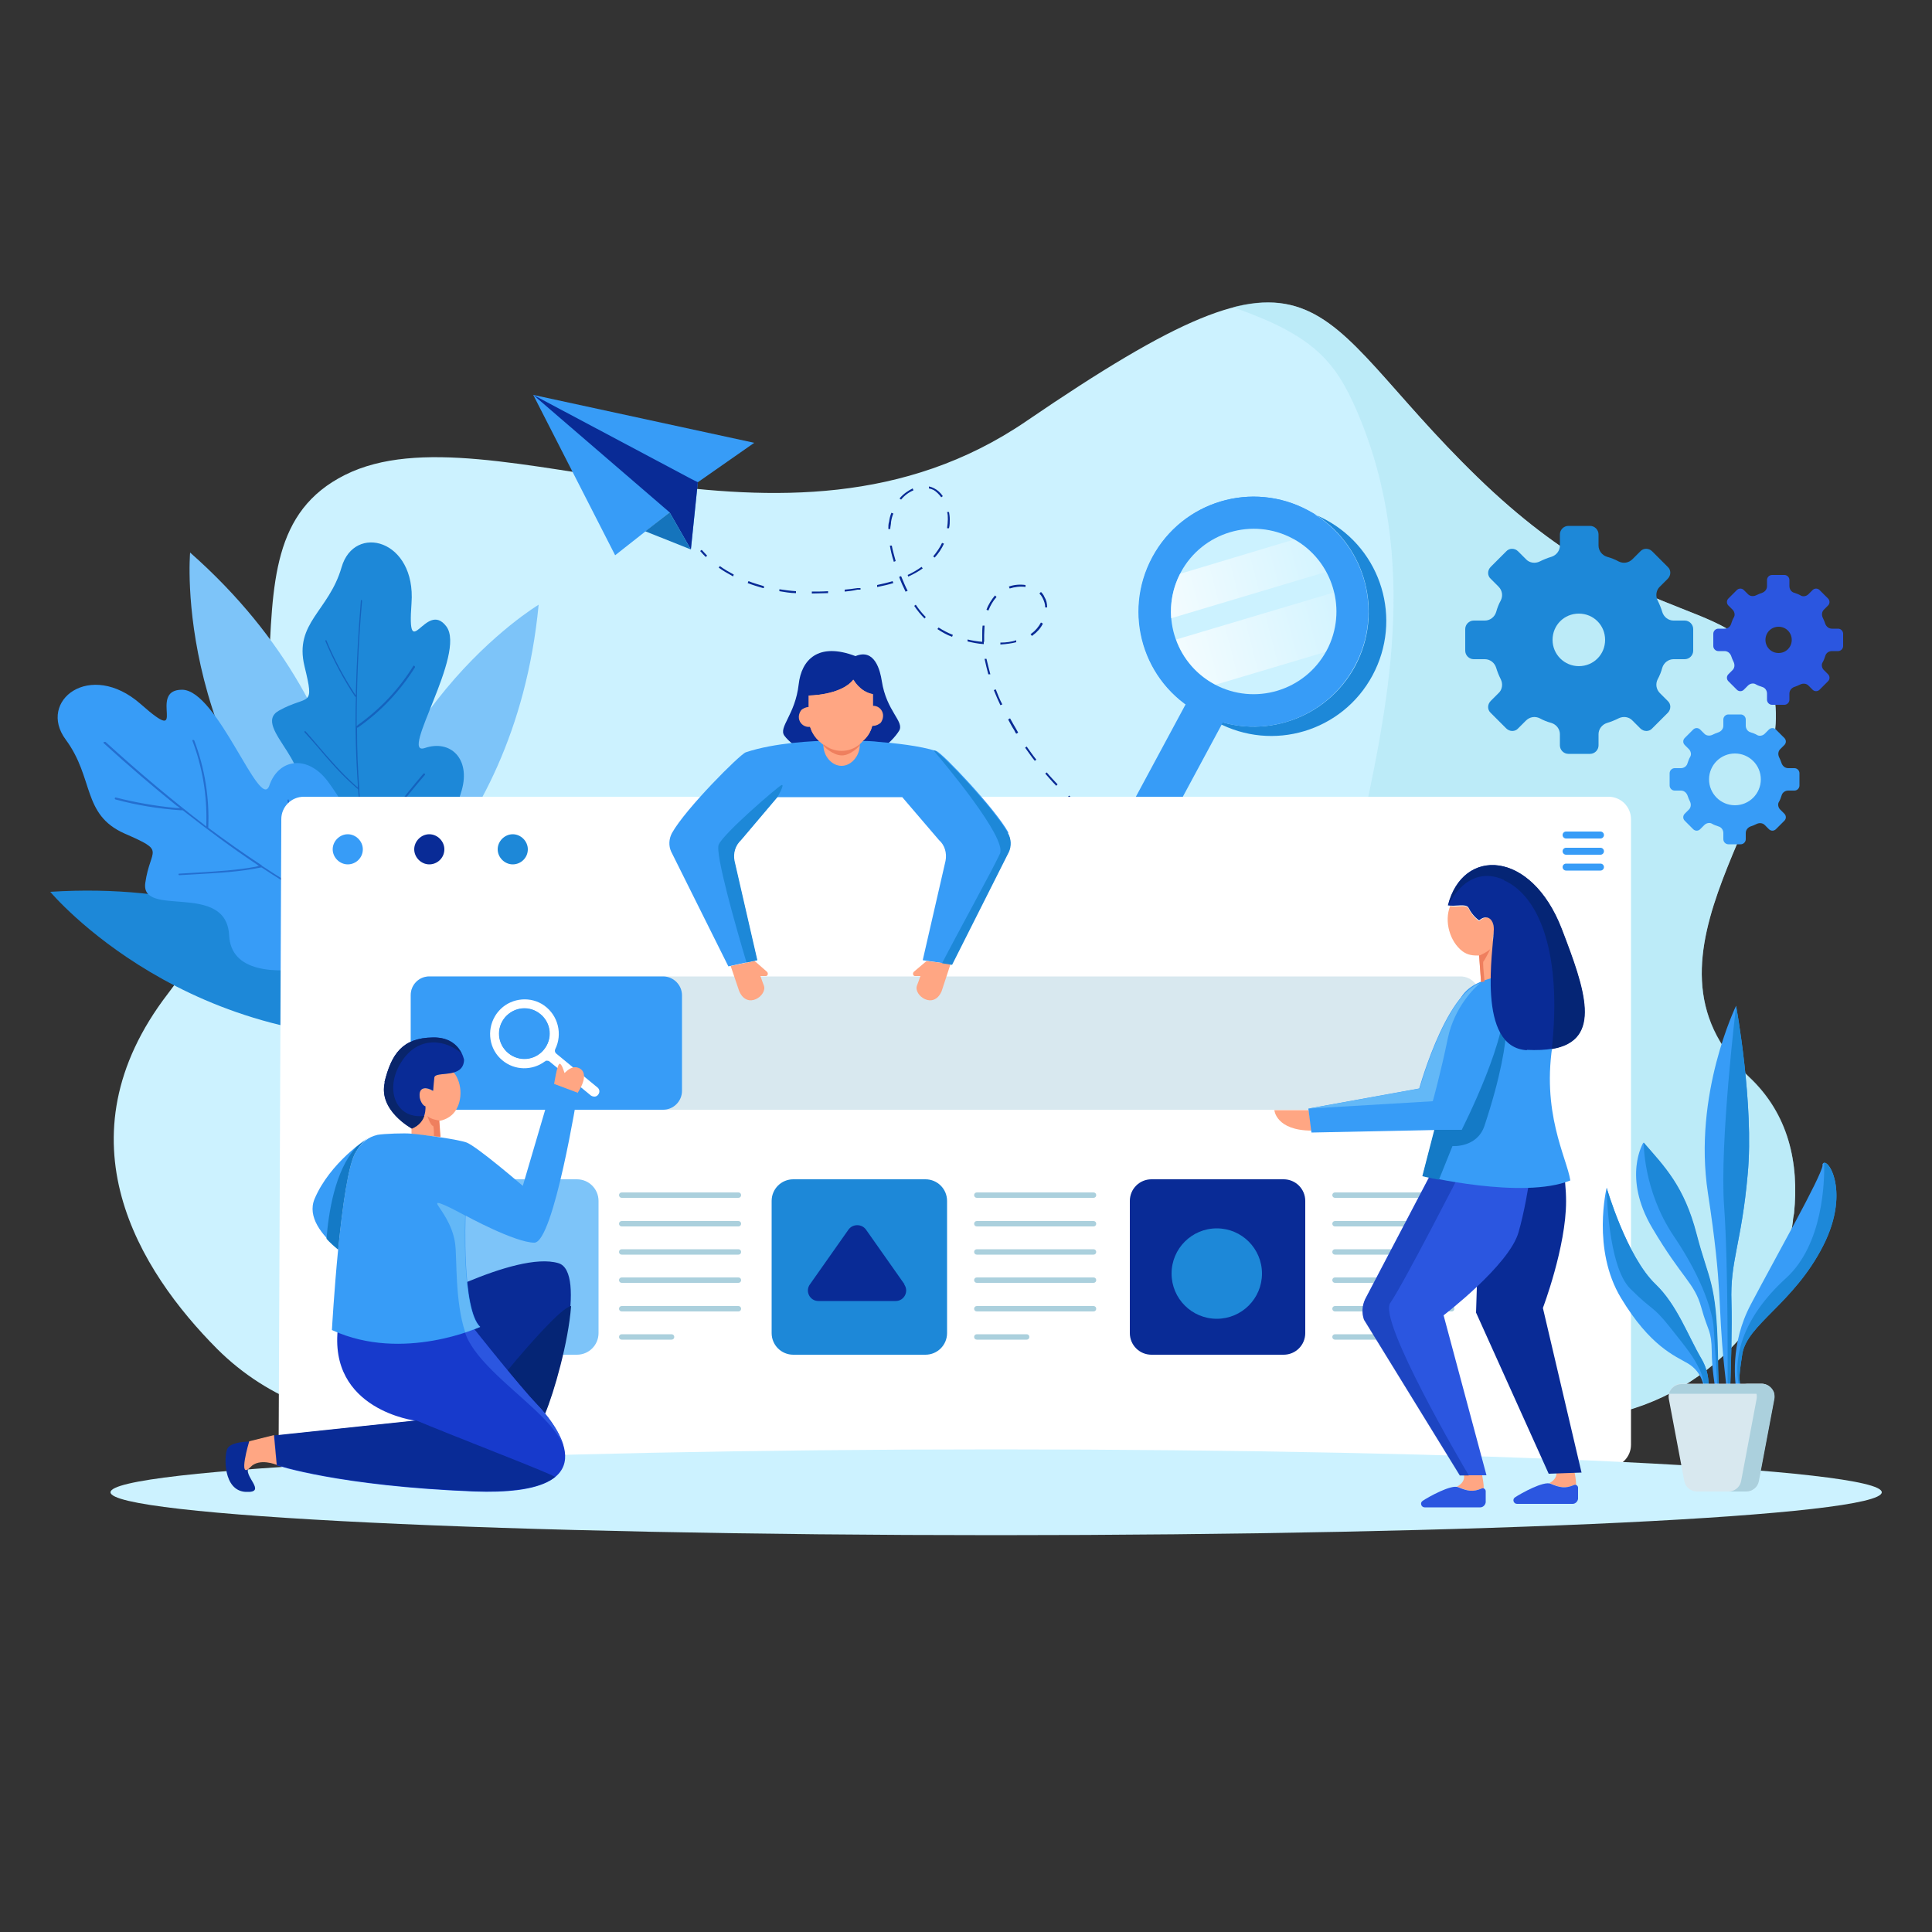 <?xml version="1.0" encoding="UTF-8"?>
<svg id="Calque_1" data-name="Calque 1" xmlns="http://www.w3.org/2000/svg" version="1.1" xmlns:xlink="http://www.w3.org/1999/xlink" viewBox="0 0 500 500">
  <rect x="0" y="0" width="500" height="500" fill="#333333" stroke="none"/>
  <defs>
    <style>
      .cls-1 {
        fill: #173acc;
      }

      .cls-1, .cls-2, .cls-3, .cls-4, .cls-5, .cls-6, .cls-7, .cls-8, .cls-9, .cls-10, .cls-11, .cls-12, .cls-13, .cls-14, .cls-15, .cls-16, .cls-17, .cls-18, .cls-19, .cls-20, .cls-21, .cls-22, .cls-23, .cls-24, .cls-25, .cls-26, .cls-27 {
        stroke-width: 0px;
      }

      .cls-2, .cls-13 {
        fill: #ffa683;
      }

      .cls-3 {
        fill: #1574bc;
      }

      .cls-4, .cls-9 {
        fill: #379cf7;
      }

      .cls-4, .cls-13, .cls-14, .cls-16 {
        fill-rule: evenodd;
      }

      .cls-5 {
        opacity: .4;
      }

      .cls-5, .cls-7, .cls-12, .cls-26 {
        isolation: isolate;
      }

      .cls-5, .cls-10, .cls-12, .cls-16 {
        fill: #092b96;
      }

      .cls-6 {
        fill: #d8e8ef;
      }

      .cls-7 {
        fill: #ade4f2;
        opacity: .5;
      }

      .cls-8 {
        fill: #7dc4f9;
      }

      .cls-11, .cls-14 {
        fill: #ef7f5e;
      }

      .cls-12 {
        opacity: .4;
      }

      .cls-15 {
        fill: #63b8f7;
      }

      .cls-17 {
        fill: url(#Dégradé_sans_nom_2);
      }

      .cls-18 {
        fill: #09256b;
      }

      .cls-19 {
        fill: #2b56e0;
      }

      .cls-20 {
        fill: #052575;
      }

      .cls-21 {
        fill: url(#Dégradé_sans_nom);
      }

      .cls-22 {
        fill: #abd0dd;
      }

      .cls-23, .cls-26 {
        fill: #fff;
      }

      .cls-24 {
        fill: #1d88d8;
      }

      .cls-25 {
        fill: #147ac6;
      }

      .cls-26 {
        opacity: 0;
      }

      .cls-27 {
        fill: #ccf2ff;
      }
    </style>
    <linearGradient id="Dégradé_sans_nom" data-name="Dégradé sans nom" x1="1351.4" y1="1333.4" x2="1402.3" y2="1380.5" gradientTransform="translate(-1536.5 690.5) rotate(28.3) scale(1 -1)" gradientUnits="userSpaceOnUse">
      <stop offset="0" stop-color="#fff"/>
      <stop offset="1" stop-color="#fff" stop-opacity="0"/>
    </linearGradient>
    <linearGradient id="Dégradé_sans_nom_2" data-name="Dégradé sans nom 2" x1="1363.4" y1="1320.5" x2="1414.2" y2="1367.6" gradientTransform="translate(-1536.5 690.5) rotate(28.3) scale(1 -1)" gradientUnits="userSpaceOnUse">
      <stop offset="0" stop-color="#fff"/>
      <stop offset="1" stop-color="#fff" stop-opacity="0"/>
    </linearGradient>
  </defs>
  <g id="OBJECTS">
    <g>
      <g>
        <path class="cls-27" d="M99.5,367.4h304.7c29.9,0,55.7-21.7,59.8-51.3,0-.7.2-1.4.3-2.1,1.3-12.8-1.3-25.6-11.7-35.3-33.4-31.3,13.2-71.7,6.3-99.5-7-27.8-31.3-11.8-76.5-55.7-45.2-43.8-38.2-68.2-116.8-14.5-63.1,43.1-138.7-4.9-176.3,13.9-37.6,18.8.1,74.3-45.8,134.2-29,37.7-7.3,71.9,12.7,92,6.6,6.6,14.5,11.6,23,14.8,6.5,2.4,13.4,3.5,20.3,3.5Z"/>
        <path class="cls-7" d="M458.8,179.2c-7-27.8-31.3-11.8-76.5-55.7-30.8-29.8-37.4-50.7-63.2-44,20.6,7.2,26.5,13.8,32.2,27.2,32.9,77-35.3,154.5,11.1,189.2,25.5,19.2-27.5,47.2-75.9,71.4h117.7c29.9,0,55.7-21.7,59.8-51.3,0-.7.2-1.4.3-2.1,1.3-12.8-1.3-25.6-11.7-35.3-33.4-31.3,13.2-71.7,6.3-99.5Z"/>
      </g>
      <g>
        <g>
          <g>
            <polygon class="cls-9" points="195.2 114.6 138 102.2 159.2 143.7 173.3 132.6 178.8 142.2 180.6 124.8 195.2 114.6"/>
            <polygon class="cls-10" points="179 124 180.6 124.8 178.8 142.2 173.3 132.6 138 102.2 179 124"/>
          </g>
          <polygon class="cls-3" points="167 137.5 178.8 142.2 173.3 132.6 167 137.5"/>
        </g>
        <g>
          <path class="cls-10" d="M182.7,144.2c-.5-.5-1-1-1.5-1.6l.4-.3c.5.5.9,1,1.4,1.5l-.4.4Z"/>
          <path class="cls-10" d="M333.1,231.5c-1.4,0-2.8-.2-4.2-.4v-.5c1.4.2,2.9.3,4.2.4v.5ZM324.7,230.6c-1.4-.2-2.8-.5-4.2-.8v-.5c1.5.3,2.9.5,4.2.8v.5ZM316.4,228.8c-1.4-.4-2.7-.8-4.1-1.2l.2-.5c1.3.4,2.7.8,4,1.2v.5ZM308.4,226.3c-1.3-.5-2.6-1-3.9-1.5l.2-.5c1.3.5,2.6,1.1,3.9,1.5l-.2.5ZM300.6,223c-1.3-.6-2.5-1.2-3.8-1.9l.2-.5c1.2.7,2.5,1.3,3.8,1.9l-.2.5ZM293.1,219.1c-1.2-.7-2.4-1.5-3.6-2.2l.3-.4c1.2.8,2.4,1.5,3.6,2.2l-.3.5ZM286,214.4c-1.1-.8-2.3-1.7-3.4-2.6l.3-.4c1.1.9,2.2,1.7,3.4,2.5l-.3.4ZM279.4,209.2c-1.1-.9-2.1-1.9-3.1-2.9l.4-.4c1,1,2,1.9,3.1,2.8l-.4.4ZM273.3,203.3c-1-1-1.9-2.1-2.8-3.1l.4-.3c.9,1.1,1.9,2.1,2.8,3.1l-.4.4ZM267.8,196.9c-.9-1.1-1.7-2.3-2.5-3.4l.4-.3c.8,1.1,1.6,2.3,2.5,3.4l-.4.3ZM263,189.9c-.2-.3-.4-.6-.5-.9-.6-.9-1.1-1.9-1.6-2.8l.5-.3c.5.9,1,1.8,1.6,2.8.2.3.3.6.5.9l-.5.3ZM258.9,182.5c-.6-1.3-1.2-2.6-1.7-3.9l.5-.2c.5,1.3,1,2.6,1.7,3.9l-.5.2ZM255.8,174.6c-.4-1.4-.7-2.8-1-4.1h.5c.3,1.2.6,2.6,1,4h-.5ZM258.9,166.8v-.5c1.5,0,2.9-.2,4.1-.6v.5c-1.1.3-2.6.5-4.1.6ZM254.6,166.7c-1.5-.1-2.9-.4-4.2-.7v-.5c1.3.3,2.6.5,3.8.6,0-.6,0-1.2,0-1.8,0-.8,0-1.6.1-2.4h.5c0,.8-.1,1.6-.1,2.4s0,1.2,0,1.8h-.1s0,.5,0,.5ZM246.4,164.8c-1.4-.5-2.6-1.2-3.8-2l.3-.4c1.1.7,2.4,1.4,3.7,1.9l-.2.5ZM267,164.5l-.3-.4c.1,0,.2-.1.3-.2,1-.7,1.8-1.7,2.4-2.8l.5.3c-.6,1.2-1.5,2.2-2.6,3-.1,0-.2.2-.3.2ZM239.3,160.1c-1-1-1.9-2.1-2.7-3.3l.4-.3c.8,1.2,1.7,2.3,2.6,3.2l-.4.4ZM255.8,158l-.5-.2c.5-1.4,1.3-2.6,2.2-3.7l.4.4c-.9,1-1.6,2.2-2.1,3.5ZM270.5,157.2c0-.9-.3-1.7-.7-2.5-.2-.4-.5-.8-.8-1.1l.4-.4c.4.4.7.8.9,1.3.5.8.7,1.7.7,2.7h-.5ZM210.1,153.6v-.5c1.3,0,2.8,0,4.2-.1v.5c-1.4,0-2.8.1-4.2.1ZM205.9,153.5c-1.4,0-2.9-.3-4.2-.5v-.5c1.4.2,2.8.4,4.3.5v.5ZM234.4,153.2c-.6-1.2-1.2-2.5-1.7-3.9l.5-.2c.6,1.4,1.1,2.7,1.7,3.8l-.5.2ZM218.6,153.1v-.5c1-.1,2.1-.2,3.3-.4h.8c0-.1,0,.4,0,.4h-.8c-1.2.3-2.3.4-3.3.5ZM261.3,152.3l-.2-.5c1.4-.5,2.9-.6,4.3-.4v.5c-1.4-.2-2.8,0-4.1.4ZM197.5,152.2c-1.4-.4-2.7-.8-4-1.3l.2-.5c1.3.5,2.6.9,4,1.3v.5ZM227,151.9v-.5c1.4-.3,2.7-.6,4-1l.2.5c-1.3.4-2.6.7-4.1,1ZM235.1,149.3l-.2-.5c1.3-.6,2.5-1.3,3.6-2.1l.3.4c-1.1.8-2.4,1.5-3.7,2.1ZM189.6,149.1c-1.3-.7-2.5-1.4-3.6-2.2l.3-.4c1.1.8,2.3,1.5,3.6,2.2l-.2.5ZM231.3,145.3c-.5-1.5-.8-2.9-1-4.1h.5c.2,1.2.6,2.5,1,4l-.5.2ZM241.9,144.3l-.4-.3c.9-1.1,1.7-2.2,2.3-3.5l.5.2c-.6,1.3-1.4,2.5-2.4,3.6ZM230.4,136.9h-.5c0-.7,0-1.3.2-1.9.1-.8.3-1.6.6-2.3l.5.2c-.3.7-.5,1.5-.6,2.2,0,.6-.2,1.2-.2,1.8ZM245.6,136.7h-.5c.1-.8.2-1.6.2-2.3s0-1.3-.2-1.9h.5c.1.6.2,1.2.2,1.9s0,1.5-.2,2.3ZM233.2,129.3l-.4-.3c1-1.2,2.2-2,3.4-2.6l.2.5c-1.2.5-2.3,1.3-3.2,2.4ZM243.6,128.7c-.6-.8-1.3-1.5-2-1.9-.4-.2-.8-.3-1.2-.4v-.5c.6.1,1,.3,1.4.5.8.4,1.6,1.1,2.2,2l-.4.3Z"/>
          <path class="cls-10" d="M338.2,231.7c-.2,0-.5,0-.7,0v-.5c.7,0,1.4,0,2.1,0v.5c-.5,0-1,0-1.5,0Z"/>
        </g>
      </g>
      <g>
        <g>
          <g>
            <path class="cls-24" d="M343.1,134.5c-.8-.4-1.5-.8-2.3-1.1,12.8,8.4,17.2,25.3,9.9,39-7.4,13.7-24,19.3-38,13.2.7.5,1.4.9,2.2,1.3,14.5,7.8,32.5,2.4,40.3-12.1,7.8-14.5,2.4-32.5-12.1-40.3Z"/>
            <path class="cls-9" d="M338.5,132.1c-14.5-7.8-32.5-2.4-40.3,12.1s-2.4,32.5,12.1,40.3c14.5,7.8,32.5,2.4,40.3-12.1,7.8-14.5,2.4-32.5-12.1-40.3ZM314.3,177.1c-10.4-5.6-14.3-18.6-8.7-29,5.6-10.4,18.6-14.3,29-8.7,10.4,5.6,14.3,18.6,8.7,29-5.6,10.4-18.6,14.3-29,8.7Z"/>
            <path class="cls-9" d="M302.8,146.6c7.4-13.7,24-19.3,38-13.2-.7-.5-1.5-.9-2.2-1.3-14.5-7.8-32.5-2.4-40.3,12.1-7.8,14.5-2.4,32.5,12.1,40.3.8.4,1.5.8,2.3,1.1-12.8-8.4-17.2-25.3-9.8-39Z"/>
            <path class="cls-26" d="M334.2,139.3c-10.5-5.4-23.4-1.3-28.8,9.2-5.4,10.5-1.3,23.4,9.2,28.8,10.5,5.4,23.4,1.3,28.8-9.2,5.4-10.5,1.3-23.4-9.2-28.8Z"/>
            <path class="cls-21" d="M343.2,148l-40.1,12c-.3-3.8.4-7.8,2.3-11.5l29.6-8.9c3.6,2,6.4,5,8.2,8.4Z"/>
            <path class="cls-17" d="M343.4,168.1c0,.2-.2.4-.3.6l-28.5,8.5c-4.9-2.6-8.5-6.8-10.2-11.7l40.9-12.2c1.2,4.8.6,10-1.8,14.8Z"/>
          </g>
          <rect class="cls-9" x="265.7" y="204.8" width="65.1" height="10.7" transform="translate(-28.4 372.9) rotate(-61.7)"/>
        </g>
        <g>
          <g>
            <path class="cls-24" d="M438.2,168.4v-5.6c0-1.2-1-2.2-2.2-2.2h-2.9c-1.3,0-2.5-.9-2.9-2.2-.3-1-.7-2-1.2-3-.6-1.2-.4-2.7.6-3.6l2-2c.9-.9.9-2.3,0-3.1l-4-4c-.9-.9-2.3-.9-3.1,0l-2,2c-1,1-2.4,1.2-3.6.6-.9-.5-1.9-.9-3-1.2-1.3-.4-2.2-1.6-2.2-2.9v-2.9c0-1.2-1-2.2-2.2-2.2h-5.6c-1.2,0-2.2,1-2.2,2.2v2.9c0,1.3-.9,2.5-2.2,2.9-1,.3-2,.7-3,1.2-1.2.6-2.7.4-3.6-.6l-2-2c-.9-.9-2.3-.9-3.1,0l-4,4c-.9.9-.9,2.3,0,3.1l2,2c1,1,1.2,2.4.6,3.6-.5.9-.9,1.9-1.2,3-.4,1.3-1.6,2.2-2.9,2.2h-2.9c-1.2,0-2.2,1-2.2,2.2v5.6c0,1.2,1,2.2,2.2,2.2h2.9c1.3,0,2.5.9,2.9,2.2.3,1,.7,2,1.2,3,.6,1.2.4,2.7-.6,3.6l-2,2c-.9.9-.9,2.3,0,3.1l4,4c.9.9,2.3.9,3.1,0l2-2c1-1,2.4-1.2,3.6-.6.9.5,1.9.9,3,1.2,1.3.4,2.2,1.6,2.2,2.9v2.9c0,1.2,1,2.2,2.2,2.2h5.6c1.2,0,2.2-1,2.2-2.2v-2.9c0-1.3.9-2.5,2.2-2.9,1-.3,2-.7,3-1.2,1.2-.6,2.7-.4,3.6.6l2,2c.9.9,2.3.9,3.1,0l4-4c.9-.9.9-2.3,0-3.1l-2-2c-1-1-1.2-2.4-.6-3.6.5-.9.9-1.9,1.2-3,.4-1.3,1.6-2.2,2.9-2.2h2.9c1.2,0,2.2-1,2.2-2.2ZM408.6,172.4c-3.7,0-6.8-3-6.8-6.8s3-6.8,6.8-6.8,6.8,3,6.8,6.8-3,6.8-6.8,6.8Z"/>
            <path class="cls-9" d="M465.7,203.3v-3.2c0-.7-.6-1.3-1.3-1.3h-1.6c-.8,0-1.4-.5-1.7-1.2-.2-.6-.4-1.1-.7-1.7-.3-.7-.2-1.5.3-2l1.1-1.1c.5-.5.5-1.3,0-1.8l-2.2-2.2c-.5-.5-1.3-.5-1.8,0l-1.1,1.1c-.5.5-1.4.7-2,.3-.5-.3-1.1-.5-1.7-.7-.7-.2-1.2-.9-1.2-1.7v-1.6c0-.7-.6-1.3-1.3-1.3h-3.2c-.7,0-1.3.6-1.3,1.3v1.6c0,.8-.5,1.4-1.2,1.7-.6.2-1.1.4-1.7.7-.7.3-1.5.2-2-.3l-1.1-1.1c-.5-.5-1.3-.5-1.8,0l-2.2,2.2c-.5.5-.5,1.3,0,1.8l1.1,1.1c.5.5.7,1.4.3,2-.3.5-.5,1.1-.7,1.7-.2.7-.9,1.2-1.7,1.2h-1.6c-.7,0-1.3.6-1.3,1.3v3.2c0,.7.6,1.3,1.3,1.3h1.6c.8,0,1.4.5,1.7,1.2.2.6.4,1.1.7,1.7.3.7.2,1.5-.3,2l-1.1,1.1c-.5.5-.5,1.3,0,1.8l2.2,2.2c.5.5,1.3.5,1.8,0l1.1-1.1c.5-.5,1.4-.7,2-.3.5.3,1.1.5,1.7.7.7.2,1.2.9,1.2,1.7v1.6c0,.7.6,1.3,1.3,1.3h3.2c.7,0,1.3-.6,1.3-1.3v-1.6c0-.8.5-1.4,1.2-1.7.6-.2,1.1-.4,1.7-.7.7-.3,1.5-.2,2,.3l1.1,1.1c.5.5,1.3.5,1.8,0l2.2-2.2c.5-.5.5-1.3,0-1.8l-1.1-1.1c-.5-.5-.7-1.4-.3-2,.3-.5.5-1.1.7-1.7.2-.7.9-1.2,1.7-1.2h1.6c.7,0,1.3-.6,1.3-1.3ZM449,208.4c-3.7,0-6.7-3-6.7-6.7s3-6.7,6.7-6.7,6.7,3,6.7,6.7c0,3.7-3,6.7-6.7,6.7Z"/>
          </g>
          <path class="cls-19" d="M477,167.2v-3.2c0-.7-.6-1.3-1.3-1.3h-1.6c-.8,0-1.4-.5-1.7-1.2-.2-.6-.4-1.1-.7-1.7-.3-.7-.2-1.5.3-2l1.1-1.1c.5-.5.5-1.3,0-1.8l-2.2-2.2c-.5-.5-1.3-.5-1.8,0l-1.1,1.1c-.5.5-1.4.7-2,.3-.5-.3-1.1-.5-1.7-.7-.7-.2-1.2-.9-1.2-1.7v-1.6c0-.7-.6-1.3-1.3-1.3h-3.2c-.7,0-1.3.6-1.3,1.3v1.6c0,.8-.5,1.4-1.2,1.7-.6.2-1.1.4-1.7.7-.7.3-1.5.2-2-.3l-1.1-1.1c-.5-.5-1.3-.5-1.8,0l-2.2,2.2c-.5.5-.5,1.3,0,1.8l1.1,1.1c.5.5.7,1.4.3,2-.3.5-.5,1.1-.7,1.7-.2.7-.9,1.2-1.7,1.2h-1.6c-.7,0-1.3.6-1.3,1.3v3.2c0,.7.6,1.3,1.3,1.3h1.6c.8,0,1.4.5,1.7,1.2.2.6.4,1.1.7,1.7.3.7.2,1.5-.3,2l-1.1,1.1c-.5.5-.5,1.3,0,1.8l2.2,2.2c.5.5,1.3.5,1.8,0l1.1-1.1c.5-.5,1.4-.7,2-.3.5.3,1.1.5,1.7.7.7.2,1.2.9,1.2,1.7v1.6c0,.7.6,1.3,1.3,1.3h3.2c.7,0,1.3-.6,1.3-1.3v-1.6c0-.8.5-1.4,1.2-1.7.6-.2,1.1-.4,1.7-.7.7-.3,1.5-.2,2,.3l1.1,1.1c.5.5,1.3.5,1.8,0l2.2-2.2c.5-.5.5-1.3,0-1.8l-1.1-1.1c-.5-.5-.7-1.4-.3-2,.3-.5.5-1.1.7-1.7.2-.7.9-1.2,1.7-1.2h1.6c.7,0,1.3-.6,1.3-1.3ZM460.3,169c-1.9,0-3.4-1.5-3.4-3.4s1.5-3.4,3.4-3.4,3.4,1.5,3.4,3.4-1.5,3.4-3.4,3.4Z"/>
        </g>
      </g>
      <g>
        <path class="cls-24" d="M112.6,268.2s-32-41.7-99.6-37.4c0,0,35.8,42.9,99.6,37.4Z"/>
        <path class="cls-8" d="M93.1,239.9s6.9-52.1-43.9-96.9c0,0-5,55.6,43.9,96.9Z"/>
        <path class="cls-8" d="M88.1,246.6s45-24.4,51.3-90.1c0,0-46.7,27.9-51.3,90.1Z"/>
        <g>
          <path class="cls-24" d="M98.3,242.9s-37.5-23-23.8-34.7c10.2-8.7-10-20-2.3-24.3,7.7-4.3,9.3-.4,6.6-11.5-2.7-11.2,6.3-14.2,9.6-25.6,3.3-11.4,19.3-7.2,18.1,9.3-1.2,16.5,3.7-1,9,6,5.3,7-12.3,33.7-5.6,31.5,6.7-2.3,11.9,2.8,9.6,10.9-5.4,18.8-21.1,38.5-21.1,38.5Z"/>
          <path class="cls-12" d="M99.6,251.2c0,0-.1,0-.1-.2-2.5-12.8-5.6-29.6-6.8-46.6h0c0-.1-.1-.2-.1-.2-3.9-3.3-7.3-7.2-10.5-11-1.1-1.3-2.2-2.5-3.3-3.7,0,0,0-.1,0-.2,0,0,.2-.2.3,0,0,0,0,0,0,0,1.1,1.2,2.1,2.4,3.2,3.7,3,3.5,6.1,7.1,9.7,10.3l.6.5v-.8c-.5-7.2-.7-14.5-.5-22.5v-.2s-.2,0-.2,0c0,0,0,0,0,0-3-4.5-5.6-9.4-7.7-14.4,0,0,0-.2,0-.2,0,0,.2,0,.3,0,0,0,0,0,0,.1,1.9,4.6,4.3,9.1,7,13.3l.6.9v-1c.2-7.5.6-15.2,1.3-23.6,0-.1,0-.1,0-.1,0,0,.2,0,.2,0,0,0,.1.1.1.2-1,11.5-1.4,21.9-1.4,31.8v.6s.5-.4.5-.4c5.7-4.1,10.5-9.2,14.2-15.2,0,0,0-.1.2,0,0,0,.1.1.2.2,0,0,0,.1,0,.2-3.9,6.2-8.8,11.4-14.8,15.6h-.2c0,.1,0,.3,0,.3,0,5.6.2,10.7.6,15.7h0c0,0,0,.2,0,.2,0,0,0,.1,0,.2h0c0,0,0,.2,0,.2.3,4.4.8,9.1,1.4,14.3v.8c.1,0,.6-.7.6-.7,4.5-6.6,9.4-13,14.6-19.1,0,0,.2-.1.3,0,0,0,.1.1.1.2,0,0,0,0,0,.1-5.5,6.4-10.6,13.1-15.3,20.1h0c0,.1,0,.2,0,.2,1.2,9,2.8,18.8,5.2,30.6,0,.1,0,.1,0,.2,0,0-.2,0-.3,0h0Z"/>
        </g>
        <g>
          <path class="cls-9" d="M103.4,244.4s-43.1,16.6-44.1-2.3c-.7-14.1-23-4.4-21.7-13.6,1.3-9.2,5.6-8-5.4-12.8-11-4.9-7.8-14.3-15.2-24.3s6.3-20.7,19.4-9.2c13,11.5,1.5-3.7,10.7-3.7s20.2,31.8,22.6,24.8,9.9-8.1,15.2-1c12.2,16.6,18.6,42.2,18.6,42.2Z"/>
          <path class="cls-12" d="M111.1,248.6c0,0-.1,0-.2,0-12.2-6-28.2-14.2-43.2-24.1h-.1c0,0-.1,0-.1,0-5.2,1.1-10.7,1.4-15.9,1.7-1.7.1-3.5.2-5.2.3,0,0-.1,0-.2-.1,0-.1,0-.3.1-.3,0,0,0,0,.1,0,1.7-.1,3.4-.2,5.1-.3,4.8-.3,9.9-.6,14.7-1.5l.8-.2-.7-.5c-6.3-4.2-12.5-8.8-19-13.9h-.2c0-.1-.2,0-.2,0,0,0,0,0-.1,0-5.7-.4-11.4-1.3-16.9-2.8,0,0-.1,0-.2-.2,0-.1,0-.2.1-.3,0,0,0,0,.2,0,5.1,1.3,10.3,2.2,15.5,2.7h1.1c0,0-.9-.6-.9-.6-6.1-4.9-12.3-10.2-18.9-16.2,0,0,0-.1,0-.1,0,0,0-.2.2-.2.1,0,.2,0,.3,0,9,8.2,17.4,15.2,25.6,21.5l.5.4v-.7c.2-7.4-1-14.6-3.6-21.5,0,0,0-.1,0-.2,0,0,.2,0,.3,0,0,0,.1,0,.2.2,2.7,7.2,3.9,14.7,3.6,22.3v.2s.1.1.1.1c4.7,3.5,9.1,6.6,13.5,9.5h0c0,0,0,0,0,0,0,0,.1,0,.2.1h0c0,0,0,.1,0,.1,3.9,2.6,8.1,5.2,12.8,7.9l.8.5-.3-.8c-2.6-8-4.8-16.2-6.6-24.4,0-.1,0-.2.1-.3,0,0,.2,0,.2,0,0,0,0,0,0,.1,1.8,8.6,4.1,17.2,6.9,25.6h0c0,.1.1.2.1.2,8.3,4.8,17.4,9.6,28.8,15.3.1,0,.1.1.1.1,0,0,0,.2-.2.3h0Z"/>
        </g>
      </g>
      <g>
        <path class="cls-23" d="M416.3,206.2H78.6c-3.2,0-5.8,2.6-5.8,5.8l-.7,164.7c0,3.2,2.6,5.8,5.8,5.8l338.4-2.8c3.2,0,5.8-2.6,5.8-5.8v-161.9c0-3.2-2.6-5.8-5.8-5.8Z"/>
        <g>
          <path class="cls-6" d="M377.9,252.7H111.1c-2.7,0-4.8,2.2-4.8,4.8v24.9c0,2.7,2.2,4.8,4.8,4.8h266.9c2.7,0,4.8-2.2,4.8-4.8v-24.9c0-2.7-2.2-4.8-4.8-4.8Z"/>
          <path class="cls-9" d="M171.6,252.7h-60.5c-2.7,0-4.8,2.2-4.8,4.8v24.9c0,2.7,2.2,4.8,4.8,4.8h60.5c2.7,0,4.9-2.2,4.9-4.9v-24.7c0-2.7-2.2-4.9-4.9-4.9Z"/>
        </g>
        <path class="cls-8" d="M149.3,305.2h-34.2c-3.1,0-5.6,2.5-5.6,5.6v34.2c0,3.1,2.5,5.6,5.6,5.6h34.2c3.1,0,5.6-2.5,5.6-5.6v-34.2c0-3.1-2.5-5.6-5.6-5.6Z"/>
        <path class="cls-24" d="M239.5,305.2h-34.2c-3.1,0-5.6,2.5-5.6,5.6v34.2c0,3.1,2.5,5.6,5.6,5.6h34.2c3.1,0,5.6-2.5,5.6-5.6v-34.2c0-3.1-2.5-5.6-5.6-5.6Z"/>
        <g>
          <path class="cls-22" d="M160.9,310c-.4,0-.7-.3-.7-.7s.3-.7.7-.7h30.2c.4,0,.7.3.7.7s-.3.7-.7.7h-30.2Z"/>
          <path class="cls-22" d="M160.9,317.4c-.4,0-.7-.3-.7-.7s.3-.7.7-.7h30.2c.4,0,.7.3.7.7s-.3.7-.7.7h-30.2Z"/>
          <path class="cls-22" d="M160.9,324.7c-.4,0-.7-.3-.7-.7s.3-.7.7-.7h30.2c.4,0,.7.3.7.7s-.3.7-.7.7h-30.2Z"/>
          <path class="cls-22" d="M160.9,332c-.4,0-.7-.3-.7-.7s.3-.7.7-.7h30.2c.4,0,.7.3.7.7s-.3.7-.7.7h-30.2Z"/>
          <path class="cls-22" d="M160.9,339.4c-.4,0-.7-.3-.7-.7s.3-.7.7-.7h30.2c.4,0,.7.3.7.7s-.3.7-.7.7h-30.2Z"/>
          <path class="cls-22" d="M160.9,346.7c-.4,0-.7-.3-.7-.7s.3-.7.7-.7h12.9c.4,0,.7.3.7.7s-.3.7-.7.7h-12.9Z"/>
        </g>
        <g>
          <path class="cls-22" d="M252.8,310c-.4,0-.7-.3-.7-.7s.3-.7.7-.7h30.2c.4,0,.7.3.7.7s-.3.7-.7.7h-30.2Z"/>
          <path class="cls-22" d="M252.8,317.4c-.4,0-.7-.3-.7-.7s.3-.7.7-.7h30.2c.4,0,.7.3.7.7s-.3.7-.7.7h-30.2Z"/>
          <path class="cls-22" d="M252.8,324.7c-.4,0-.7-.3-.7-.7s.3-.7.7-.7h30.2c.4,0,.7.3.7.7s-.3.7-.7.7h-30.2Z"/>
          <path class="cls-22" d="M252.8,332c-.4,0-.7-.3-.7-.7s.3-.7.7-.7h30.2c.4,0,.7.3.7.7s-.3.7-.7.7h-30.2Z"/>
          <path class="cls-22" d="M252.8,339.4c-.4,0-.7-.3-.7-.7s.3-.7.7-.7h30.2c.4,0,.7.3.7.7s-.3.7-.7.7h-30.2Z"/>
          <path class="cls-22" d="M252.8,346.7c-.4,0-.7-.3-.7-.7s.3-.7.7-.7h12.9c.4,0,.7.3.7.7s-.3.7-.7.7h-12.9Z"/>
        </g>
        <path class="cls-10" d="M332.2,305.2h-34.2c-3.1,0-5.6,2.5-5.6,5.6v34.2c0,3.1,2.5,5.6,5.6,5.6h34.2c3.1,0,5.6-2.5,5.6-5.6v-34.2c0-3.1-2.5-5.6-5.6-5.6Z"/>
        <g>
          <path class="cls-22" d="M345.5,310c-.4,0-.7-.3-.7-.7s.3-.7.7-.7h30.2c.4,0,.7.3.7.7s-.3.7-.7.7h-30.2Z"/>
          <path class="cls-22" d="M345.5,317.4c-.4,0-.7-.3-.7-.7s.3-.7.7-.7h30.2c.4,0,.7.3.7.7s-.3.7-.7.7h-30.2Z"/>
          <path class="cls-22" d="M345.5,324.7c-.4,0-.7-.3-.7-.7s.3-.7.7-.7h30.2c.4,0,.7.3.7.7s-.3.7-.7.7h-30.2Z"/>
          <path class="cls-22" d="M345.5,332c-.4,0-.7-.3-.7-.7s.3-.7.7-.7h30.2c.4,0,.7.3.7.7s-.3.7-.7.7h-30.2Z"/>
          <path class="cls-22" d="M345.5,339.4c-.4,0-.7-.3-.7-.7s.3-.7.7-.7h30.2c.4,0,.7.3.7.7s-.3.7-.7.7h-30.2Z"/>
          <path class="cls-22" d="M345.5,346.7c-.4,0-.7-.3-.7-.7s.3-.7.7-.7h12.9c.4,0,.7.3.7.7s-.3.7-.7.7h-12.9Z"/>
        </g>
        <g>
          <path class="cls-4" d="M414.2,215.2h-8.9c-.5,0-.9.4-.9.9h0c0,.5.4.9.9.9h8.9c.5,0,.9-.4.9-.9h0c0-.5-.4-.9-.9-.9Z"/>
          <path class="cls-4" d="M414.2,219.4h-8.9c-.5,0-.9.4-.9.9h0c0,.5.4.9.9.9h8.9c.5,0,.9-.4.9-.9h0c0-.5-.4-.9-.9-.9Z"/>
          <path class="cls-4" d="M414.2,223.5h-8.9c-.5,0-.9.4-.9.9h0c0,.5.4.9.9.9h8.9c.5,0,.9-.4.9-.9h0c0-.5-.4-.9-.9-.9Z"/>
        </g>
        <g>
          <path class="cls-9" d="M93.9,219.8c0,2.2-1.8,3.9-3.9,3.9s-3.9-1.8-3.9-3.9,1.8-3.9,3.9-3.9,3.9,1.8,3.9,3.9Z"/>
          <path class="cls-10" d="M115,219.8c0,2.2-1.8,3.9-3.9,3.9s-3.9-1.8-3.9-3.9,1.8-3.9,3.9-3.9,3.9,1.8,3.9,3.9Z"/>
          <path class="cls-24" d="M136.6,219.8c0,2.2-1.8,3.9-3.9,3.9s-3.9-1.8-3.9-3.9,1.8-3.9,3.9-3.9,3.9,1.8,3.9,3.9Z"/>
        </g>
        <path class="cls-10" d="M234.1,332.4l-10-14.2c-1.1-1.5-3.4-1.5-4.5,0l-10,14.2c-1.3,1.8,0,4.3,2.2,4.3h20c2.2,0,3.5-2.5,2.2-4.3Z"/>
        <circle class="cls-24" cx="314.9" cy="329.6" r="11.7"/>
      </g>
      <path class="cls-27" d="M487,386.2c0-6.1-102.6-11.1-229.2-11.1s-229.2,5-229.2,11.1,102.6,11.1,229.2,11.1,229.2-5,229.2-11.1Z"/>
      <g>
        <path class="cls-16" d="M228.2,176.2c-.4-2.6-1.8-8.5-6.8-6.4-9.7-3.7-14,1-14.7,7.3-.9,7.9-5.3,11.1-3.7,13.3,2.1,2.8,8.4,7,15,7.1,6.8.1,12.9-5.4,14.7-8.4,1.4-2.4-3.3-5-4.5-12.9Z"/>
        <g>
          <path class="cls-4" d="M261,215.5c-3.5-6.3-17.1-20.6-18.6-21.1-4.3-1.4-11-2.1-15-2.4-2.6-.4-9.9-.3-9.9-.3h-2.9c-3.7,0-14.2.5-21.6,3-1.5.5-15.6,14.6-19.1,20.9-.8,1.5-.9,3.3-.2,4.8l14.8,29.7,7.4-1.6-5.9-25.7c-.4-2,.2-4,1.7-5.4l9.4-11.1h32.4l9.5,11.1c1.5,1.3,2.1,3.4,1.7,5.4l-5.9,25.7,7.5,1.1,14.7-29.2c.7-1.5.6-3.4-.2-4.8Z"/>
          <path class="cls-13" d="M195.3,248.7l3.2,2.8c.4.4.2,1.1-.3,1.1h-1.4c0,.1.9,2.5.9,2.5.9,2.5-4.3,6.3-6.4,1.4l-2.2-6.5,6.2-1.3Z"/>
          <path class="cls-13" d="M239.8,248.7l-3.3,2.8c-.4.4-.2,1.1.3,1.1h1.4c0,.1-.9,2.5-.9,2.5-.9,2.5,4.3,6.3,6.4,1.4l2.3-7-6.2-.8Z"/>
        </g>
        <g>
          <path class="cls-13" d="M225.9,179.6v6c.2,2.2-.7,4.4-2.3,5.9-.3.2-.5.5-.8.8-2.7,2.7-7.1,2.8-10,.2l-.8-.7c-1.7-1.5-2.6-3.6-2.7-5.8v-6c-.1,0,8.3,0,11.6-4.1,0,0,1.6,3.1,5,3.8Z"/>
          <path class="cls-13" d="M225.9,179.6v6c.2,2.2-.7,4.4-2.3,5.9-.3.2-.5.5-.8.8-2.7,2.7-7.1,2.8-10,.2l-.8-.7c-1.7-1.5-2.6-3.6-2.7-5.8v-6c-.1,0,8.3,0,11.5-4.1,0,0,1.7,3.1,5,3.7Z"/>
          <path class="cls-13" d="M211.5,187.1c1.6-2.6-1.2-5.3-3.8-3.6-.2.1-.4.3-.5.5-1.6,2.6,1.2,5.3,3.8,3.6.2-.1.4-.3.5-.5Z"/>
          <path class="cls-13" d="M228.1,186.8c1.5-2.6-1.1-5.2-3.6-3.7-.3.2-.6.5-.8.8-1.3,2.6,1.4,5.1,3.9,3.4.2-.1.4-.3.5-.5Z"/>
        </g>
        <path class="cls-13" d="M222.5,192.9c0-2.6-2.1-4.8-4.7-4.8s-4.7,2.1-4.7,4.8,2.1,5.3,4.7,5.3c2.6,0,4.7-2.7,4.7-5.3Z"/>
        <path class="cls-14" d="M213.1,192.7c0,0,0,.1,0,.2,0,.2,2.4,2.6,4.8,2.6,2.3,0,4.6-2.5,4.6-2.6s0-.2,0-.3c-2.7,2.3-6.7,2.3-9.4,0Z"/>
        <path class="cls-24" d="M196,248.5l-5.9-25.7c-.4-2,.2-4,1.7-5.4l9.4-11.1s2.1-3.6,1-3.1c-1,.5-15,12.5-16.2,15.4-1,2.2,4.5,21.5,7.2,30.5l2.8-.6Z"/>
        <path class="cls-24" d="M242.4,194.4c-.2,0-.5-.2-.8-.2,2.7,3.2,19,22.6,17.2,26.7-1.6,3.6-11.8,22.1-15,28.4l2.6.4,14.7-29.2c.7-1.5.6-3.4-.2-4.8-3.5-6.3-17.1-20.6-18.6-21.1Z"/>
      </g>
      <g>
        <g>
          <path class="cls-10" d="M106.2,338.9l.8,2.4,12.5-1.3s13.8,17.6,19.5,23.6c.6.6,1.3,1.4,2,2.2,3.6-8.8,11-36.7,3.5-38.9-11.1-3.3-38.4,12-38.4,12Z"/>
          <path class="cls-20" d="M131.3,354.6c3,3.6,5.8,7,7.8,9,.6.6,1.3,1.4,2,2.2,2.3-5.5,6-18.4,6.7-27.8-2.5.4-10.9,10-16.4,16.6Z"/>
        </g>
        <g>
          <path class="cls-1" d="M119.6,340s13.8,17.6,19.5,23.6c5.7,6,18.8,23.7-16.4,22.4-35.2-1.4-51.1-6.8-51.1-6.8l-.7-7.6,36.8-3.9s-23-2.7-20.2-24.4l32.1-3.3Z"/>
          <path class="cls-19" d="M120.2,342.7l.6-1.1c3.6,4.5,13.6,17.1,18.2,21.9,2.3,2.4,5.6,6.5,6.8,10.6-2.7-6.3-11-12.1-18-19-9.1-8.9-7.6-12.5-7.6-12.5Z"/>
          <path class="cls-10" d="M64.5,373.1s-.1,0-.3,0c-1.3,0-4.7.3-5.4,1.9-.8,1.8-1.1,10.8,4.8,11.1,5.9.3-1.1-4.4.9-6.4v-6.6Z"/>
          <path class="cls-10" d="M70.9,371.5l36.8-3.9s4,1.7,16.4,6.6c7.5,3,15.3,6,19.6,8-3.1,2.5-9.5,4.1-20.9,3.7-35.2-1.4-51.1-6.8-51.1-6.8l-.7-7.6Z"/>
          <path class="cls-2" d="M71.6,379.1s-4.5-1.9-6.8.6c-3.4,3.6-.3-6.7-.3-6.7l6.4-1.6.7,7.6Z"/>
        </g>
        <g>
          <path class="cls-23" d="M154.7,281.5l-10.7-8.8c-.4-.3-.5-.8-.3-1.2,1.9-3.8.8-8.7-2.9-11.3-3.4-2.4-8.2-2-11.2.9-.6.6-1.1,1.2-1.5,1.9-2.2,3.7-1.5,8.6,1.9,11.4,3.2,2.7,7.8,2.7,11,.3.1,0,.2-.1.3-.2.3,0,.7,0,.9.2l10.7,8.8c.3.2.6.3,1,.3.3,0,.7-.2.9-.5.5-.6.4-1.4-.2-1.9ZM140.7,271.7c-2.3,2.8-6.4,3.2-9.2.8-2.8-2.3-3.2-6.4-.8-9.2s6.4-3.2,9.2-.8c2.8,2.3,3.2,6.4.8,9.2Z"/>
          <path class="cls-9" d="M139.9,262.5c-2.8-2.3-6.9-1.9-9.2.8-2.3,2.8-1.9,6.9.8,9.2,2.8,2.3,6.9,1.9,9.2-.8,2.3-2.8,1.9-6.9-.8-9.2Z"/>
        </g>
        <path class="cls-2" d="M149,276.2c-1-.1-2,.6-2.9,1.5-.3-.9-.7-2.2-1.2-2.4-.7-.3-1.6,5.9-1.6,5.9l.5-.4c0,.1-.1.2-.1.2l5.2,2.7c3.3-4.6,2.6-7.1.2-7.5Z"/>
        <path class="cls-9" d="M87.5,323.3c1-10.7,2.6-22.2,4.6-25.3,1-1.6,1.9-2.6,3-3.4h0s-9.7,6.2-13.7,15.7c-1.9,4.6,1.8,9.3,6.1,12.9Z"/>
        <g>
          <path class="cls-2" d="M113.9,294.3l-.3-4.2c1.3-.2,2.6-.8,3.6-1.8,2.6-2.7,2.6-7.9.2-10.8-2.2.7-5,.2-5.1,1.4-.2,1.9-.3,3.4-.3,3.4-1.8-1.1-3.7-1-3.5,1.4.1,1,.8,2.5,1.5,2.6,0,0,.5,4.1-3.5,5.7h0s0,1.5,0,1.5l7.4.8Z"/>
          <path class="cls-10" d="M99.5,280.1c1.8-7.3,4.6-11.5,12.5-11.6,7.1-.2,8.1,5.8,8.1,5.8-.2,5.1-7.5,2.7-7.7,4.6-.2,1.9-.3,3.4-.3,3.4-1.8-1.1-3.7-1-3.5,1.4,0,1,.8,2.5,1.5,2.6,0,0,.5,4.1-3.5,5.7,0,0-8.8-4.7-7-12Z"/>
          <path class="cls-18" d="M99.5,280.1c1.8-7.3,4.6-11.5,12.5-11.6,4.7-.1,6.7,2.5,7.5,4.2-3.5-3.3-11.1-5.3-15.8,2.4-4.1,6.6-1.5,14.6,6.1,13.7-.4,1.2-1.3,2.5-3.2,3.3,0,0-8.8-4.7-7-12Z"/>
          <path class="cls-11" d="M112,291.4c-.7-.4-1.4-2.6-1.4-2.6.8.9,3.1,1.2,3.1,1.2l.3,4.2-1.7-.2c0-1.3,0-2.5-.3-2.7Z"/>
        </g>
        <path class="cls-9" d="M85.9,344.2s2.2-39.9,6.2-46.1c1.7-2.6,3.1-3.8,5.6-4.4,1.6-.3,7.2-.5,8.8-.3,3.5.3,12.2,1.5,14.3,2.3,2.9,1.2,14.5,11.2,14.5,11.2l7.8-26.5,6.4,2.4s-6.2,38.7-11.2,38.8c-5,0-17.8-7-17.8-7,0,0-1,24.3,3.8,28.8,0,0-20,9.2-38.2.9Z"/>
        <path class="cls-25" d="M92.1,296.9c1.8-1.4,3-2.2,3-2.2h0c-1.1.7-2,1.8-3,3.4-2,3.1-3.5,14.5-4.6,25.3-1.1-.9-2.1-1.8-3-2.8.5-6.4,2.1-17.6,7.6-23.6Z"/>
        <path class="cls-15" d="M113.2,311.6c-.7-1.4,7.2,3,7.2,3,0,0-1,24.3,3.8,28.8,0,0-1.4.6-3.8,1.4-2.7-8.1-2.1-19.1-2.6-22.9-.7-5.2-3.9-8.9-4.6-10.2Z"/>
      </g>
      <g>
        <g>
          <path class="cls-2" d="M378.9,381.3c0,.4,0,.8,0,1.2-.2,1.4-1.6,2.1-1.9,2.3.2,0,.4,0,.5.1,2.4,1,3.7,1.3,6,.3.2,0,.4,0,.5,0,0-1.2-.3-2.8-.5-3.9h-4.6Z"/>
          <path class="cls-19" d="M384.5,388.8c0-1,0-2.1,0-2.9,0-.5-.6-.9-1-.7-2.3,1-3.7.7-6.1-.3-1.8-.8-7.7,2.5-9.2,3.5,0,0,0,0,0,0-.8.5-.4,1.7.5,1.7h14.4c.7,0,1.3-.6,1.4-1.3Z"/>
        </g>
        <g>
          <path class="cls-2" d="M402.8,380.4c0,.4,0,.8,0,1.2-.2,1.4-1.6,2.1-1.9,2.3.2,0,.4,0,.5.1,2.4,1,3.7,1.3,6,.3.2,0,.4,0,.5,0,0-1.2-.3-2.8-.5-3.9h-4.6Z"/>
          <path class="cls-19" d="M408.4,387.9c0-1,0-2.1,0-2.9,0-.5-.6-.9-1-.7-2.3,1-3.7.7-6.1-.3-1.8-.8-7.7,2.5-9.2,3.5,0,0,0,0,0,0-.8.5-.4,1.7.5,1.7h14.4c.7,0,1.3-.6,1.4-1.3Z"/>
        </g>
        <path class="cls-10" d="M403.9,297.2c0,2,1.4,7.5,1.4,13.7,0,11.8-6,27.6-6,27.6l10,42.6-8.5.3-18.8-41.7,1.4-44.6,20.4,2.1Z"/>
        <path class="cls-19" d="M397.2,294.8s-1.3,13.9-4.2,24.1c-2.4,8.5-19.4,21.5-19.4,21.5l11.1,41.4h-6.9l-24.8-40.3c-.6-1.7-.5-3.6.3-5.3l23.7-45.2,20.3,3.7Z"/>
        <path class="cls-2" d="M338.7,287.3h-8.9s.4,5.3,9.7,5.3l-.8-5.3Z"/>
        <path class="cls-2" d="M386.5,242.2c0-.4.2-1.6.1-2.3-.3-2.7-1.9-3.2-3.8-1.5,0,0-1.7-1.1-2.7-3.2-.6-1.3-2.9-.3-4.8-.7-1.6,3.9-.1,9.2,3.2,11.7,1.4,1,2.6,1.1,4.3,1.1l.5,6.9,8.3-2.2v-4c-3.3,0-5.6-2.6-5.2-5.7Z"/>
        <path class="cls-5" d="M380.1,381.8c-1.8-3-23.5-40.1-20.3-44.6,3.3-4.7,18.3-34,18.3-34l-3.5-4.5s-1.1.9-2.8,2.3l-18.5,35.3c-.8,1.7-.9,3.6-.3,5.3l24.8,40.3h2.3Z"/>
        <path class="cls-9" d="M377.2,261.4c.4-8.5,13.6-9.1,15.1-9.2,1.9,0,3.7,1,4.9,2.3,2.1,2.3,6.1,7.5,4.8,14.7-3.3,18.6,3.5,30.4,4.4,36.3-12.3,5-38.2-1.2-38.2-1.2l7.9-30.2,1.1-12.8Z"/>
        <path class="cls-9" d="M367.3,281.7s8.1-29.3,18.4-27.6c11.4,1.9-7.4,38.2-7.4,38.2l-38.9.8-.8-6.2,28.7-5.2Z"/>
        <path class="cls-25" d="M384.2,291.3c-1.9,5.8-8.3,5.3-8.3,5.3l-3.5,8.7c-2.7-.5-4.3-.9-4.3-.9l3.1-12h7.1c0-.1,13-25.4,10.8-34.9.4.8,3.5,8.4-4.9,33.8Z"/>
        <path class="cls-10" d="M395.2,271.8c-13.2-.7-8.7-26.3-8.6-31.3,0-2.8-1.9-4-3.8-2.3,0,0-1.7-1.1-2.7-3.2-.6-1.3-3.5-.3-5.4-.7,3.8-15.1,21.5-14.4,29.4,6.1,6.8,17.7,12,32.4-9,31.3Z"/>
        <path class="cls-11" d="M384,248.7c.3-.3,1.7-3.1,1.7-3.1-.7.7-2,1.3-2.6,1.6-.2,0-.3.1-.3.1l.5,6.9.9-.2c-.2-2.1-.5-5-.3-5.2Z"/>
        <path class="cls-15" d="M374.7,268.7c1.7-8.1,7-13.2,8.4-14.3-9,3-15.7,27.3-15.7,27.3l-28.7,5.2,32.1-1.9s2-7.1,3.9-16.3Z"/>
        <path class="cls-20" d="M389.2,227.8c9.6,4.3,15,19.8,12.4,43.7,13.3-2.2,8.6-15.5,2.6-31.1-7.9-20.5-25.6-21.2-29.4-6.1,0,0,4.7-10.9,14.4-6.6Z"/>
      </g>
      <g>
        <g>
          <g>
            <path class="cls-9" d="M471.7,301.6c-.6,3.4-11.7,22.9-18.6,36-5.4,10.2-4.2,20-3.5,23.7h1.3c-.8-4.5-1.1-3.8,0-10.9,1.2-7.7,13.3-13.1,20.9-28,7.6-14.9.4-24.2-.2-20.8Z"/>
            <path class="cls-9" d="M446.2,353.4c.4,3.7.7,6.3.8,8h.7c.2-6.3.6-17.2.4-24.4-.4-10.7,2.6-15.1,4.2-33.1,1.7-18-3-43.6-3-43.6,0,0-11.2,22.9-7.3,48.4,3.9,25.5,2.5,28.3,4.2,44.7Z"/>
            <path class="cls-9" d="M443,349.8c0,4,.8,9,1.2,11.6h.7c-.1-1.9-.3-5.3-.4-11.4-.4-18.5-2.3-18.3-5.5-30.6-3.2-12.4-8.3-17.5-13.7-23.7,0,0-5.5,8.9,2.3,22.1,7.8,13.2,10.9,14.1,12.7,20.6,1.8,6.5,2.6,5.6,2.7,11.4Z"/>
            <path class="cls-9" d="M441.2,361.4h.8c.4-2.5.4-6.3-1.7-9.8-3.5-6-6.3-13.9-11.8-19.2-7.5-7.1-12.7-25-12.7-25,0,0-3.9,15.9,3.7,28.5,7.6,12.6,14,15,17.4,17,3.6,2.2,4.3,5.9,4.3,8.5Z"/>
          </g>
          <path class="cls-24" d="M447.1,361.4h.1l.6-2.4c.2-6.4.5-15.6.3-22-.4-10.7,2.6-15.1,4.2-33.1,1.7-18-3-43.6-3-43.6,0,0-4.3,35.6-3.1,51.9,1.1,15.1.9,44.9.9,49.2Z"/>
          <path class="cls-24" d="M472.1,301c.1,4.8-.3,21.1-9.9,29.8-11.1,10.1-14.7,21.2-11.4,30.6h.1c-.8-4.5-1.1-3.8,0-10.9,1.2-7.7,13.3-13.1,20.9-28,6.8-13.3,1.8-22.1.2-21.5Z"/>
          <path class="cls-24" d="M444.6,361.4h.4c-.1-1.9-.3-5.3-.4-11.4-.4-18.5-2.3-18.3-5.5-30.6-3.2-12.4-8.3-17.5-13.7-23.7,0,0-.2,12.3,7.7,24.1,8,11.8,10.2,20.5,10.4,23.8.2,2.7.9,14,1.1,17.9Z"/>
          <path class="cls-24" d="M441.4,361.4h.6c.4-2.5.4-6.3-1.7-9.8-3.5-6-6.3-13.9-11.8-19.2-7.5-7.1-12.7-25-12.7-25,0,0,.2,20.2,6.1,26.1,5.9,5.9,5.7,4.2,10.3,10,4.6,5.8,6,7.5,7.7,11,1.1,2.3,1.3,5.1,1.3,6.8Z"/>
        </g>
        <path class="cls-6" d="M455.9,358.1h-20.7c-2.1,0-3.7,1.9-3.3,4l4,21.2c.3,1.6,1.7,2.7,3.3,2.7h12.6c1.6,0,3-1.1,3.3-2.7l4-21.2c.4-2.1-1.2-4-3.3-4Z"/>
        <path class="cls-22" d="M459.2,360.7c-.4-1.4-1.7-2.5-3.3-2.5h-20.7c-1.6,0-2.9,1.1-3.3,2.5h27.2Z"/>
        <path class="cls-22" d="M455.9,358.1h-4.6c2.1,0,3.7,1.9,3.3,4l-4,21.2c-.3,1.6-1.7,2.7-3.3,2.7h4.6c1.6,0,3-1.1,3.3-2.7l4-21.2c.4-2.1-1.2-4-3.3-4Z"/>
      </g>
    </g>
  </g>
</svg>